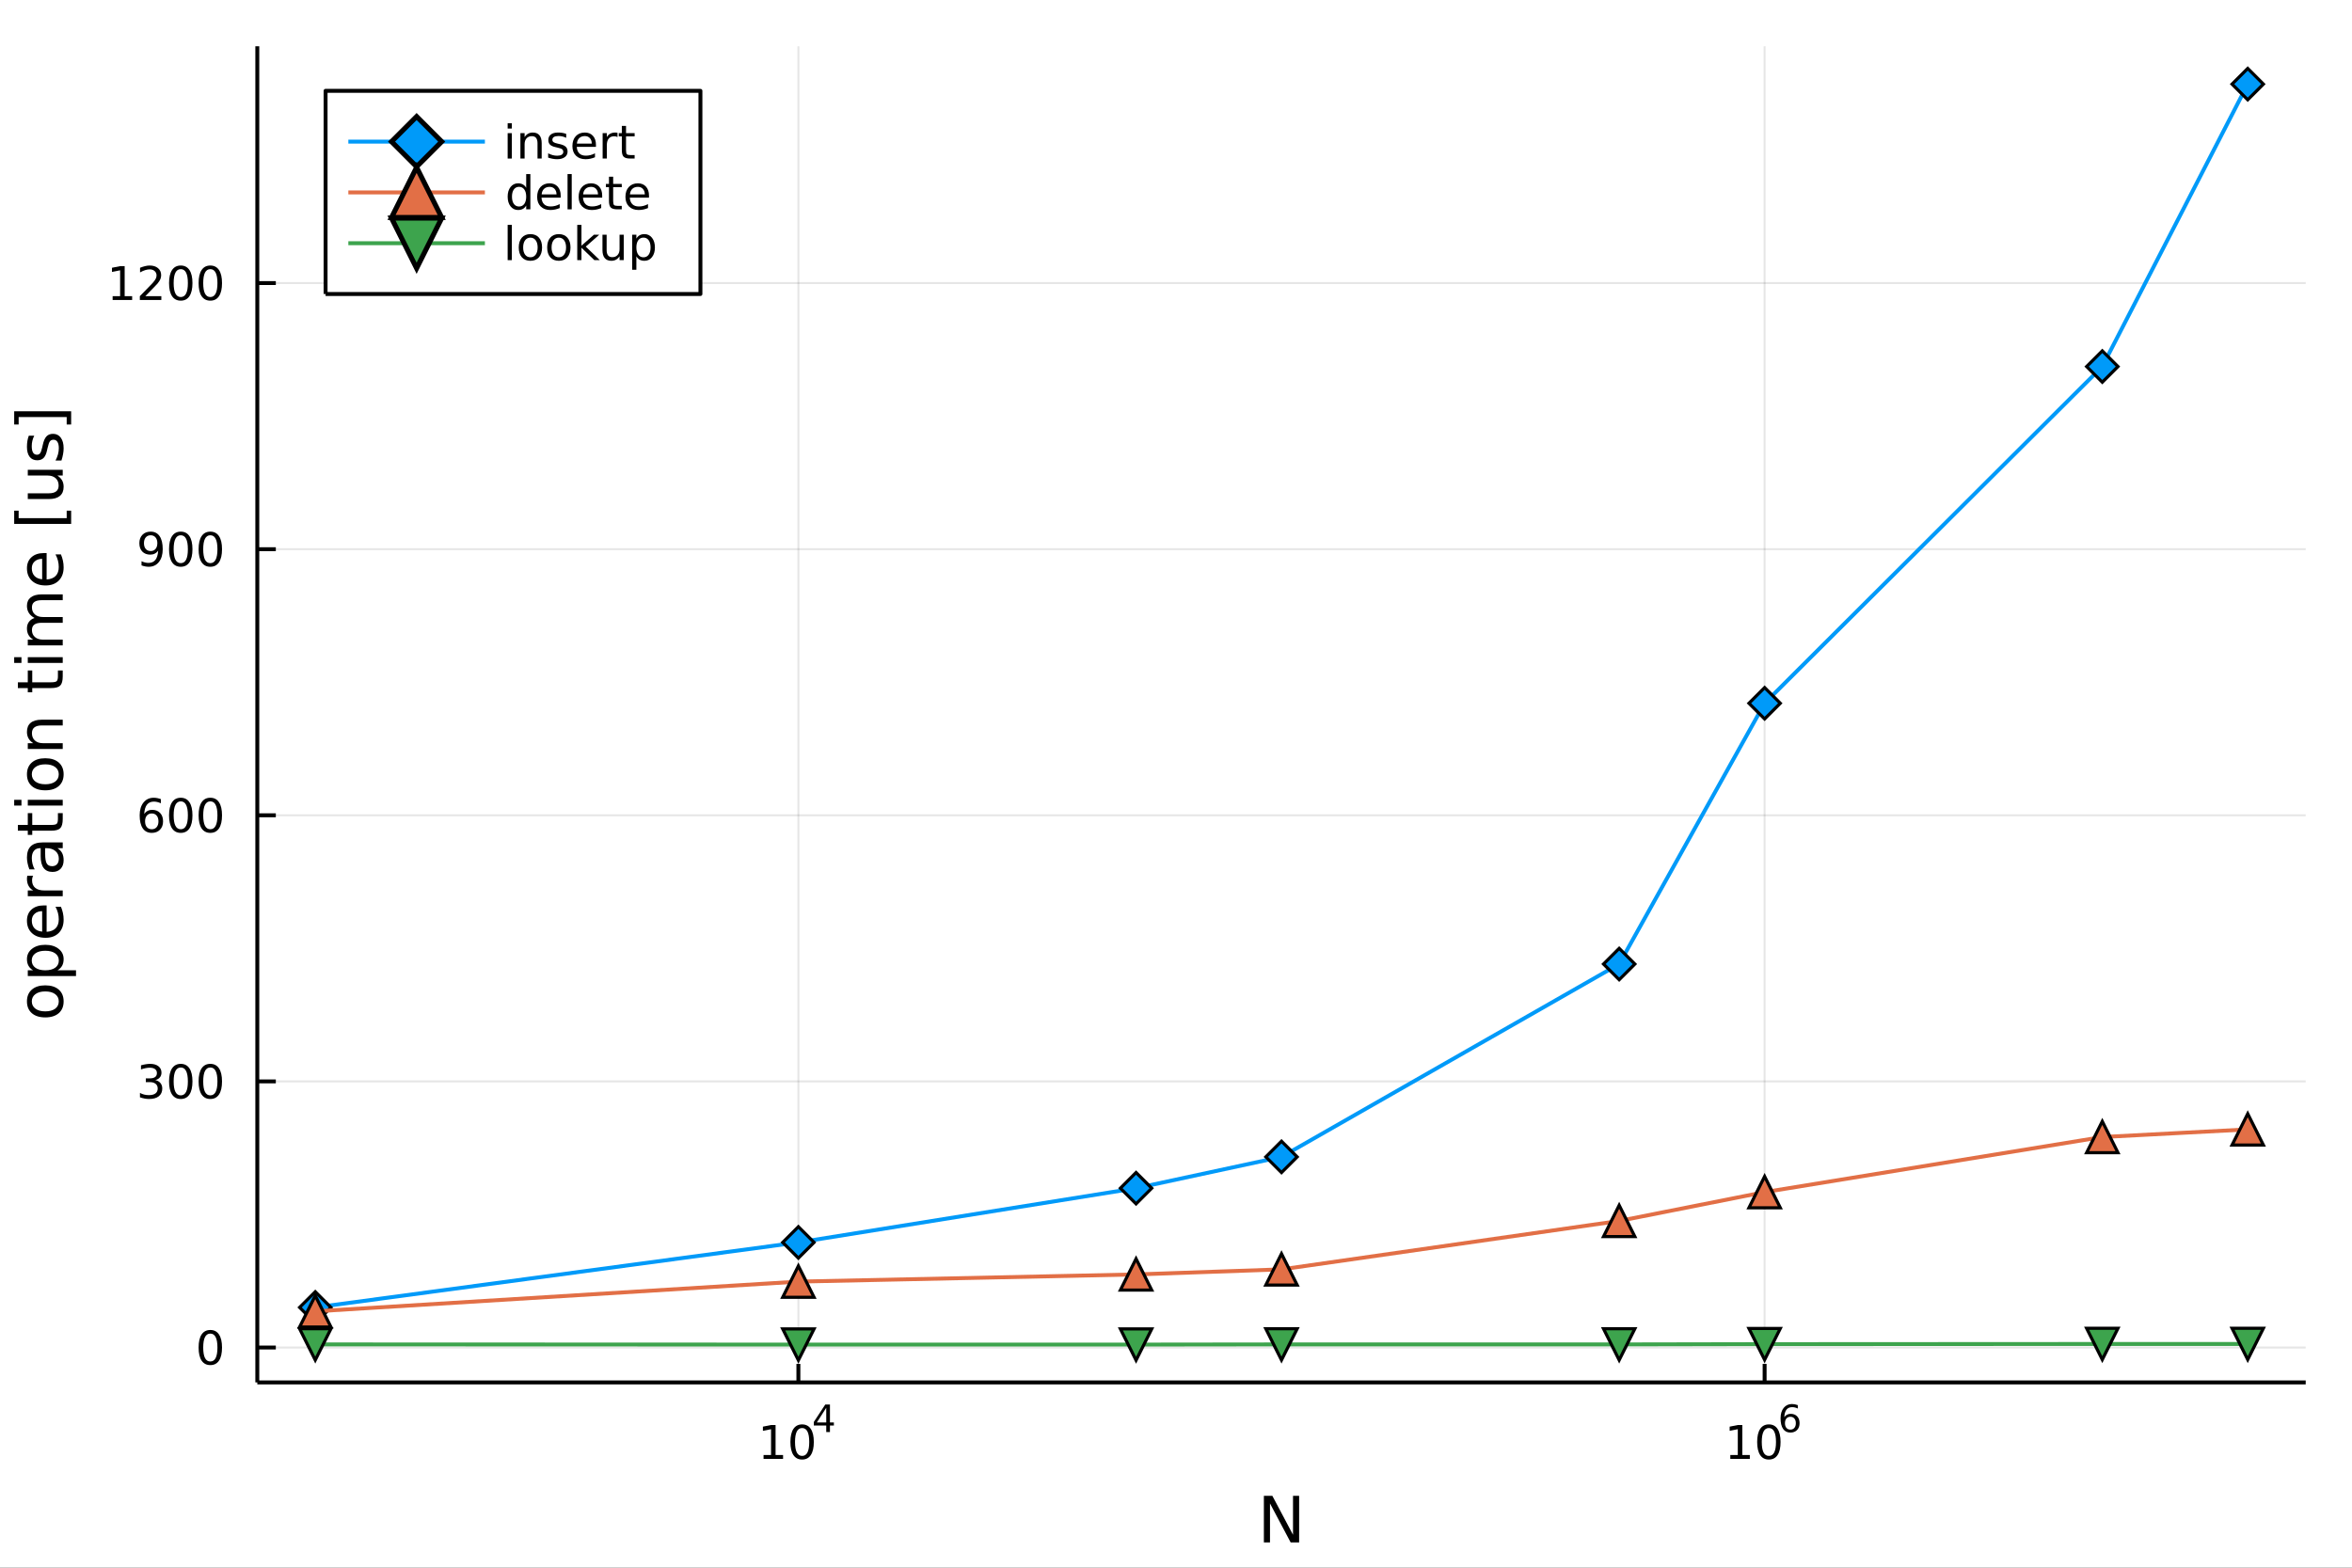 <?xml version="1.0" encoding="utf-8"?>
<svg xmlns="http://www.w3.org/2000/svg" xmlns:xlink="http://www.w3.org/1999/xlink" width="600" height="400" viewBox="0 0 2400 1600">
<rect x="0" y="0" width="2400" height="1600" fill="#333333" stroke="none"/>
<defs>
  <clipPath id="clip150">
    <rect x="0" y="0" width="2400" height="1600"/>
  </clipPath>
</defs>
<path clip-path="url(#clip150)" d="
M0 1600 L2400 1600 L2400 0 L0 0  Z
  " fill="#ffffff" fill-rule="evenodd" fill-opacity="1"/>
<defs>
  <clipPath id="clip151">
    <rect x="480" y="0" width="1681" height="1600"/>
  </clipPath>
</defs>
<path clip-path="url(#clip150)" d="
M262.551 1410.9 L2352.76 1410.9 L2352.76 47.244 L262.551 47.244  Z
  " fill="#ffffff" fill-rule="evenodd" fill-opacity="1"/>
<defs>
  <clipPath id="clip152">
    <rect x="262" y="47" width="2091" height="1365"/>
  </clipPath>
</defs>
<polyline clip-path="url(#clip152)" style="stroke:#000000; stroke-linecap:butt; stroke-linejoin:round; stroke-width:2; stroke-opacity:0.1; fill:none" points="
  814.681,1410.9 814.681,47.244 
  "/>
<polyline clip-path="url(#clip152)" style="stroke:#000000; stroke-linecap:butt; stroke-linejoin:round; stroke-width:2; stroke-opacity:0.1; fill:none" points="
  1800.63,1410.9 1800.63,47.244 
  "/>
<polyline clip-path="url(#clip150)" style="stroke:#000000; stroke-linecap:butt; stroke-linejoin:round; stroke-width:4; stroke-opacity:1; fill:none" points="
  262.551,1410.9 2352.76,1410.9 
  "/>
<polyline clip-path="url(#clip150)" style="stroke:#000000; stroke-linecap:butt; stroke-linejoin:round; stroke-width:4; stroke-opacity:1; fill:none" points="
  814.681,1410.9 814.681,1392 
  "/>
<polyline clip-path="url(#clip150)" style="stroke:#000000; stroke-linecap:butt; stroke-linejoin:round; stroke-width:4; stroke-opacity:1; fill:none" points="
  1800.63,1410.9 1800.63,1392 
  "/>
<path clip-path="url(#clip150)" d="M779.137 1485.02 L786.776 1485.02 L786.776 1458.66 L778.466 1460.32 L778.466 1456.06 L786.73 1454.4 L791.405 1454.4 L791.405 1485.02 L799.044 1485.02 L799.044 1488.96 L779.137 1488.96 L779.137 1485.02 Z" fill="#000000" fill-rule="evenodd" fill-opacity="1" /><path clip-path="url(#clip150)" d="M818.489 1457.48 Q814.878 1457.48 813.049 1461.04 Q811.243 1464.58 811.243 1471.71 Q811.243 1478.82 813.049 1482.38 Q814.878 1485.92 818.489 1485.92 Q822.123 1485.92 823.928 1482.38 Q825.757 1478.82 825.757 1471.71 Q825.757 1464.58 823.928 1461.04 Q822.123 1457.48 818.489 1457.48 M818.489 1453.77 Q824.299 1453.77 827.354 1458.38 Q830.433 1462.96 830.433 1471.71 Q830.433 1480.44 827.354 1485.04 Q824.299 1489.63 818.489 1489.63 Q812.678 1489.63 809.6 1485.04 Q806.544 1480.44 806.544 1471.71 Q806.544 1462.96 809.6 1458.38 Q812.678 1453.77 818.489 1453.77 Z" fill="#000000" fill-rule="evenodd" fill-opacity="1" /><path clip-path="url(#clip150)" d="M843.109 1436.78 L833.517 1451.77 L843.109 1451.77 L843.109 1436.78 M842.113 1433.47 L846.89 1433.47 L846.89 1451.77 L850.896 1451.77 L850.896 1454.93 L846.89 1454.93 L846.89 1461.55 L843.109 1461.55 L843.109 1454.93 L830.433 1454.93 L830.433 1451.26 L842.113 1433.47 Z" fill="#000000" fill-rule="evenodd" fill-opacity="1" /><path clip-path="url(#clip150)" d="M1765.62 1485.02 L1773.26 1485.02 L1773.26 1458.66 L1764.95 1460.32 L1764.95 1456.06 L1773.21 1454.4 L1777.89 1454.4 L1777.89 1485.02 L1785.53 1485.02 L1785.53 1488.96 L1765.62 1488.96 L1765.62 1485.02 Z" fill="#000000" fill-rule="evenodd" fill-opacity="1" /><path clip-path="url(#clip150)" d="M1804.97 1457.48 Q1801.36 1457.48 1799.53 1461.04 Q1797.72 1464.58 1797.72 1471.71 Q1797.72 1478.82 1799.53 1482.38 Q1801.36 1485.92 1804.97 1485.92 Q1808.6 1485.92 1810.41 1482.38 Q1812.24 1478.82 1812.24 1471.71 Q1812.24 1464.58 1810.41 1461.04 Q1808.6 1457.48 1804.97 1457.48 M1804.97 1453.77 Q1810.78 1453.77 1813.84 1458.38 Q1816.91 1462.96 1816.91 1471.71 Q1816.91 1480.44 1813.84 1485.04 Q1810.78 1489.63 1804.97 1489.63 Q1799.16 1489.63 1796.08 1485.04 Q1793.03 1480.44 1793.03 1471.71 Q1793.03 1462.96 1796.08 1458.38 Q1799.16 1453.77 1804.97 1453.77 Z" fill="#000000" fill-rule="evenodd" fill-opacity="1" /><path clip-path="url(#clip150)" d="M1826.94 1445.99 Q1824.38 1445.99 1822.88 1447.74 Q1821.39 1449.49 1821.39 1452.54 Q1821.39 1455.57 1822.88 1457.33 Q1824.38 1459.08 1826.94 1459.08 Q1829.5 1459.08 1830.98 1457.33 Q1832.49 1455.57 1832.49 1452.54 Q1832.49 1449.49 1830.98 1447.74 Q1829.5 1445.99 1826.94 1445.99 M1834.48 1434.09 L1834.48 1437.55 Q1833.05 1436.87 1831.58 1436.51 Q1830.14 1436.16 1828.71 1436.16 Q1824.95 1436.16 1822.95 1438.69 Q1820.98 1441.23 1820.69 1446.37 Q1821.8 1444.73 1823.48 1443.87 Q1825.15 1442.98 1827.16 1442.98 Q1831.4 1442.98 1833.84 1445.56 Q1836.31 1448.12 1836.31 1452.54 Q1836.31 1456.86 1833.75 1459.48 Q1831.19 1462.09 1826.94 1462.09 Q1822.07 1462.09 1819.49 1458.37 Q1816.91 1454.62 1816.91 1447.53 Q1816.91 1440.88 1820.07 1436.93 Q1823.23 1432.96 1828.56 1432.96 Q1829.99 1432.96 1831.43 1433.24 Q1832.9 1433.52 1834.48 1434.09 Z" fill="#000000" fill-rule="evenodd" fill-opacity="1" /><path clip-path="url(#clip150)" d="M1289.67 1526.67 L1298.33 1526.67 L1319.4 1566.42 L1319.4 1526.67 L1325.64 1526.67 L1325.64 1574.19 L1316.98 1574.19 L1295.91 1534.43 L1295.91 1574.19 L1289.67 1574.19 L1289.67 1526.67 Z" fill="#000000" fill-rule="evenodd" fill-opacity="1" /><polyline clip-path="url(#clip152)" style="stroke:#000000; stroke-linecap:butt; stroke-linejoin:round; stroke-width:2; stroke-opacity:0.1; fill:none" points="
  262.551,1375.29 2352.76,1375.29 
  "/>
<polyline clip-path="url(#clip152)" style="stroke:#000000; stroke-linecap:butt; stroke-linejoin:round; stroke-width:2; stroke-opacity:0.1; fill:none" points="
  262.551,1103.69 2352.76,1103.69 
  "/>
<polyline clip-path="url(#clip152)" style="stroke:#000000; stroke-linecap:butt; stroke-linejoin:round; stroke-width:2; stroke-opacity:0.1; fill:none" points="
  262.551,832.096 2352.76,832.096 
  "/>
<polyline clip-path="url(#clip152)" style="stroke:#000000; stroke-linecap:butt; stroke-linejoin:round; stroke-width:2; stroke-opacity:0.1; fill:none" points="
  262.551,560.499 2352.76,560.499 
  "/>
<polyline clip-path="url(#clip152)" style="stroke:#000000; stroke-linecap:butt; stroke-linejoin:round; stroke-width:2; stroke-opacity:0.1; fill:none" points="
  262.551,288.902 2352.76,288.902 
  "/>
<polyline clip-path="url(#clip150)" style="stroke:#000000; stroke-linecap:butt; stroke-linejoin:round; stroke-width:4; stroke-opacity:1; fill:none" points="
  262.551,1410.9 262.551,47.244 
  "/>
<polyline clip-path="url(#clip150)" style="stroke:#000000; stroke-linecap:butt; stroke-linejoin:round; stroke-width:4; stroke-opacity:1; fill:none" points="
  262.551,1375.29 281.449,1375.29 
  "/>
<polyline clip-path="url(#clip150)" style="stroke:#000000; stroke-linecap:butt; stroke-linejoin:round; stroke-width:4; stroke-opacity:1; fill:none" points="
  262.551,1103.69 281.449,1103.69 
  "/>
<polyline clip-path="url(#clip150)" style="stroke:#000000; stroke-linecap:butt; stroke-linejoin:round; stroke-width:4; stroke-opacity:1; fill:none" points="
  262.551,832.096 281.449,832.096 
  "/>
<polyline clip-path="url(#clip150)" style="stroke:#000000; stroke-linecap:butt; stroke-linejoin:round; stroke-width:4; stroke-opacity:1; fill:none" points="
  262.551,560.499 281.449,560.499 
  "/>
<polyline clip-path="url(#clip150)" style="stroke:#000000; stroke-linecap:butt; stroke-linejoin:round; stroke-width:4; stroke-opacity:1; fill:none" points="
  262.551,288.902 281.449,288.902 
  "/>
<path clip-path="url(#clip150)" d="M214.607 1361.09 Q210.996 1361.09 209.167 1364.65 Q207.362 1368.2 207.362 1375.32 Q207.362 1382.43 209.167 1386 Q210.996 1389.54 214.607 1389.54 Q218.241 1389.54 220.047 1386 Q221.875 1382.43 221.875 1375.32 Q221.875 1368.2 220.047 1364.65 Q218.241 1361.09 214.607 1361.09 M214.607 1357.39 Q220.417 1357.39 223.473 1361.99 Q226.551 1366.58 226.551 1375.32 Q226.551 1384.05 223.473 1388.66 Q220.417 1393.24 214.607 1393.24 Q208.797 1393.24 205.718 1388.66 Q202.662 1384.05 202.662 1375.32 Q202.662 1366.58 205.718 1361.99 Q208.797 1357.39 214.607 1357.39 Z" fill="#000000" fill-rule="evenodd" fill-opacity="1" /><path clip-path="url(#clip150)" d="M158.45 1102.34 Q161.806 1103.06 163.681 1105.33 Q165.579 1107.59 165.579 1110.93 Q165.579 1116.04 162.061 1118.84 Q158.542 1121.64 152.061 1121.64 Q149.885 1121.64 147.57 1121.2 Q145.279 1120.79 142.825 1119.93 L142.825 1115.42 Q144.769 1116.55 147.084 1117.13 Q149.399 1117.71 151.922 1117.71 Q156.32 1117.71 158.612 1115.97 Q160.927 1114.24 160.927 1110.93 Q160.927 1107.87 158.774 1106.16 Q156.644 1104.42 152.825 1104.42 L148.797 1104.42 L148.797 1100.58 L153.01 1100.58 Q156.459 1100.58 158.288 1099.21 Q160.116 1097.83 160.116 1095.23 Q160.116 1092.57 158.218 1091.16 Q156.343 1089.72 152.825 1089.72 Q150.903 1089.72 148.704 1090.14 Q146.505 1090.56 143.866 1091.44 L143.866 1087.27 Q146.529 1086.53 148.843 1086.16 Q151.181 1085.79 153.241 1085.79 Q158.565 1085.79 161.667 1088.22 Q164.769 1090.63 164.769 1094.75 Q164.769 1097.62 163.126 1099.61 Q161.482 1101.58 158.45 1102.34 Z" fill="#000000" fill-rule="evenodd" fill-opacity="1" /><path clip-path="url(#clip150)" d="M184.445 1089.49 Q180.834 1089.49 179.005 1093.06 Q177.2 1096.6 177.2 1103.73 Q177.2 1110.83 179.005 1114.4 Q180.834 1117.94 184.445 1117.94 Q188.079 1117.94 189.885 1114.4 Q191.713 1110.83 191.713 1103.73 Q191.713 1096.6 189.885 1093.06 Q188.079 1089.49 184.445 1089.49 M184.445 1085.79 Q190.255 1085.79 193.311 1090.39 Q196.389 1094.98 196.389 1103.73 Q196.389 1112.45 193.311 1117.06 Q190.255 1121.64 184.445 1121.64 Q178.635 1121.64 175.556 1117.06 Q172.501 1112.45 172.501 1103.73 Q172.501 1094.98 175.556 1090.39 Q178.635 1085.79 184.445 1085.79 Z" fill="#000000" fill-rule="evenodd" fill-opacity="1" /><path clip-path="url(#clip150)" d="M214.607 1089.49 Q210.996 1089.49 209.167 1093.06 Q207.362 1096.6 207.362 1103.73 Q207.362 1110.83 209.167 1114.4 Q210.996 1117.94 214.607 1117.94 Q218.241 1117.94 220.047 1114.4 Q221.875 1110.83 221.875 1103.73 Q221.875 1096.6 220.047 1093.06 Q218.241 1089.49 214.607 1089.49 M214.607 1085.79 Q220.417 1085.79 223.473 1090.39 Q226.551 1094.98 226.551 1103.73 Q226.551 1112.45 223.473 1117.06 Q220.417 1121.64 214.607 1121.64 Q208.797 1121.64 205.718 1117.06 Q202.662 1112.45 202.662 1103.73 Q202.662 1094.98 205.718 1090.39 Q208.797 1085.79 214.607 1085.79 Z" fill="#000000" fill-rule="evenodd" fill-opacity="1" /><path clip-path="url(#clip150)" d="M154.862 830.233 Q151.714 830.233 149.862 832.386 Q148.033 834.538 148.033 838.288 Q148.033 842.015 149.862 844.191 Q151.714 846.344 154.862 846.344 Q158.01 846.344 159.839 844.191 Q161.69 842.015 161.69 838.288 Q161.69 834.538 159.839 832.386 Q158.01 830.233 154.862 830.233 M164.144 815.58 L164.144 819.839 Q162.385 819.006 160.579 818.566 Q158.797 818.126 157.038 818.126 Q152.408 818.126 149.954 821.251 Q147.524 824.376 147.177 830.696 Q148.542 828.682 150.603 827.617 Q152.663 826.529 155.14 826.529 Q160.348 826.529 163.357 829.7 Q166.39 832.848 166.39 838.288 Q166.39 843.612 163.241 846.83 Q160.093 850.047 154.862 850.047 Q148.866 850.047 145.695 845.464 Q142.524 840.858 142.524 832.131 Q142.524 823.937 146.413 819.075 Q150.302 814.191 156.853 814.191 Q158.612 814.191 160.394 814.538 Q162.2 814.886 164.144 815.58 Z" fill="#000000" fill-rule="evenodd" fill-opacity="1" /><path clip-path="url(#clip150)" d="M184.445 817.895 Q180.834 817.895 179.005 821.46 Q177.2 825.001 177.2 832.131 Q177.2 839.237 179.005 842.802 Q180.834 846.344 184.445 846.344 Q188.079 846.344 189.885 842.802 Q191.713 839.237 191.713 832.131 Q191.713 825.001 189.885 821.46 Q188.079 817.895 184.445 817.895 M184.445 814.191 Q190.255 814.191 193.311 818.798 Q196.389 823.381 196.389 832.131 Q196.389 840.858 193.311 845.464 Q190.255 850.047 184.445 850.047 Q178.635 850.047 175.556 845.464 Q172.501 840.858 172.501 832.131 Q172.501 823.381 175.556 818.798 Q178.635 814.191 184.445 814.191 Z" fill="#000000" fill-rule="evenodd" fill-opacity="1" /><path clip-path="url(#clip150)" d="M214.607 817.895 Q210.996 817.895 209.167 821.46 Q207.362 825.001 207.362 832.131 Q207.362 839.237 209.167 842.802 Q210.996 846.344 214.607 846.344 Q218.241 846.344 220.047 842.802 Q221.875 839.237 221.875 832.131 Q221.875 825.001 220.047 821.46 Q218.241 817.895 214.607 817.895 M214.607 814.191 Q220.417 814.191 223.473 818.798 Q226.551 823.381 226.551 832.131 Q226.551 840.858 223.473 845.464 Q220.417 850.047 214.607 850.047 Q208.797 850.047 205.718 845.464 Q202.662 840.858 202.662 832.131 Q202.662 823.381 205.718 818.798 Q208.797 814.191 214.607 814.191 Z" fill="#000000" fill-rule="evenodd" fill-opacity="1" /><path clip-path="url(#clip150)" d="M144.422 577.062 L144.422 572.802 Q146.181 573.636 147.987 574.075 Q149.792 574.515 151.528 574.515 Q156.158 574.515 158.589 571.413 Q161.042 568.288 161.39 561.946 Q160.047 563.937 157.987 565.001 Q155.927 566.066 153.427 566.066 Q148.241 566.066 145.209 562.941 Q142.2 559.793 142.2 554.353 Q142.2 549.029 145.348 545.812 Q148.496 542.594 153.728 542.594 Q159.723 542.594 162.871 547.201 Q166.042 551.784 166.042 560.534 Q166.042 568.705 162.153 573.589 Q158.288 578.45 151.737 578.45 Q149.978 578.45 148.172 578.103 Q146.366 577.756 144.422 577.062 M153.728 562.409 Q156.876 562.409 158.704 560.256 Q160.556 558.103 160.556 554.353 Q160.556 550.627 158.704 548.474 Q156.876 546.298 153.728 546.298 Q150.579 546.298 148.728 548.474 Q146.899 550.627 146.899 554.353 Q146.899 558.103 148.728 560.256 Q150.579 562.409 153.728 562.409 Z" fill="#000000" fill-rule="evenodd" fill-opacity="1" /><path clip-path="url(#clip150)" d="M184.445 546.298 Q180.834 546.298 179.005 549.863 Q177.2 553.404 177.2 560.534 Q177.2 567.64 179.005 571.205 Q180.834 574.747 184.445 574.747 Q188.079 574.747 189.885 571.205 Q191.713 567.64 191.713 560.534 Q191.713 553.404 189.885 549.863 Q188.079 546.298 184.445 546.298 M184.445 542.594 Q190.255 542.594 193.311 547.201 Q196.389 551.784 196.389 560.534 Q196.389 569.261 193.311 573.867 Q190.255 578.45 184.445 578.45 Q178.635 578.45 175.556 573.867 Q172.501 569.261 172.501 560.534 Q172.501 551.784 175.556 547.201 Q178.635 542.594 184.445 542.594 Z" fill="#000000" fill-rule="evenodd" fill-opacity="1" /><path clip-path="url(#clip150)" d="M214.607 546.298 Q210.996 546.298 209.167 549.863 Q207.362 553.404 207.362 560.534 Q207.362 567.64 209.167 571.205 Q210.996 574.747 214.607 574.747 Q218.241 574.747 220.047 571.205 Q221.875 567.64 221.875 560.534 Q221.875 553.404 220.047 549.863 Q218.241 546.298 214.607 546.298 M214.607 542.594 Q220.417 542.594 223.473 547.201 Q226.551 551.784 226.551 560.534 Q226.551 569.261 223.473 573.867 Q220.417 578.45 214.607 578.45 Q208.797 578.45 205.718 573.867 Q202.662 569.261 202.662 560.534 Q202.662 551.784 205.718 547.201 Q208.797 542.594 214.607 542.594 Z" fill="#000000" fill-rule="evenodd" fill-opacity="1" /><path clip-path="url(#clip150)" d="M114.931 302.247 L122.57 302.247 L122.57 275.881 L114.26 277.548 L114.26 273.289 L122.524 271.622 L127.2 271.622 L127.2 302.247 L134.839 302.247 L134.839 306.182 L114.931 306.182 L114.931 302.247 Z" fill="#000000" fill-rule="evenodd" fill-opacity="1" /><path clip-path="url(#clip150)" d="M148.311 302.247 L164.63 302.247 L164.63 306.182 L142.686 306.182 L142.686 302.247 Q145.348 299.492 149.931 294.863 Q154.538 290.21 155.718 288.867 Q157.964 286.344 158.843 284.608 Q159.746 282.849 159.746 281.159 Q159.746 278.404 157.802 276.668 Q155.88 274.932 152.778 274.932 Q150.579 274.932 148.126 275.696 Q145.695 276.46 142.917 278.011 L142.917 273.289 Q145.741 272.154 148.195 271.576 Q150.649 270.997 152.686 270.997 Q158.056 270.997 161.251 273.682 Q164.445 276.367 164.445 280.858 Q164.445 282.988 163.635 284.909 Q162.848 286.807 160.741 289.4 Q160.163 290.071 157.061 293.289 Q153.959 296.483 148.311 302.247 Z" fill="#000000" fill-rule="evenodd" fill-opacity="1" /><path clip-path="url(#clip150)" d="M184.445 274.701 Q180.834 274.701 179.005 278.266 Q177.2 281.807 177.2 288.937 Q177.2 296.043 179.005 299.608 Q180.834 303.15 184.445 303.15 Q188.079 303.15 189.885 299.608 Q191.713 296.043 191.713 288.937 Q191.713 281.807 189.885 278.266 Q188.079 274.701 184.445 274.701 M184.445 270.997 Q190.255 270.997 193.311 275.604 Q196.389 280.187 196.389 288.937 Q196.389 297.664 193.311 302.27 Q190.255 306.853 184.445 306.853 Q178.635 306.853 175.556 302.27 Q172.501 297.664 172.501 288.937 Q172.501 280.187 175.556 275.604 Q178.635 270.997 184.445 270.997 Z" fill="#000000" fill-rule="evenodd" fill-opacity="1" /><path clip-path="url(#clip150)" d="M214.607 274.701 Q210.996 274.701 209.167 278.266 Q207.362 281.807 207.362 288.937 Q207.362 296.043 209.167 299.608 Q210.996 303.15 214.607 303.15 Q218.241 303.15 220.047 299.608 Q221.875 296.043 221.875 288.937 Q221.875 281.807 220.047 278.266 Q218.241 274.701 214.607 274.701 M214.607 270.997 Q220.417 270.997 223.473 275.604 Q226.551 280.187 226.551 288.937 Q226.551 297.664 223.473 302.27 Q220.417 306.853 214.607 306.853 Q208.797 306.853 205.718 302.27 Q202.662 297.664 202.662 288.937 Q202.662 280.187 205.718 275.604 Q208.797 270.997 214.607 270.997 Z" fill="#000000" fill-rule="evenodd" fill-opacity="1" /><path clip-path="url(#clip150)" d="M32.462 1022.02 Q32.462 1026.73 36.154 1029.47 Q39.815 1032.21 46.212 1032.21 Q52.609 1032.21 56.302 1029.5 Q59.962 1026.76 59.962 1022.02 Q59.962 1017.34 56.27 1014.6 Q52.578 1011.87 46.212 1011.87 Q39.878 1011.87 36.186 1014.6 Q32.462 1017.34 32.462 1022.02 M27.497 1022.02 Q27.497 1014.38 32.462 1010.02 Q37.427 1005.66 46.212 1005.66 Q54.965 1005.66 59.962 1010.02 Q64.927 1014.38 64.927 1022.02 Q64.927 1029.69 59.962 1034.05 Q54.965 1038.38 46.212 1038.38 Q37.427 1038.38 32.462 1034.05 Q27.497 1029.69 27.497 1022.02 Z" fill="#000000" fill-rule="evenodd" fill-opacity="1" /><path clip-path="url(#clip150)" d="M58.657 990.287 L77.563 990.287 L77.563 996.175 L28.356 996.175 L28.356 990.287 L33.767 990.287 Q30.584 988.441 29.056 985.64 Q27.497 982.807 27.497 978.893 Q27.497 972.4 32.653 968.357 Q37.809 964.283 46.212 964.283 Q54.615 964.283 59.771 968.357 Q64.927 972.4 64.927 978.893 Q64.927 982.807 63.399 985.64 Q61.84 988.441 58.657 990.287 M46.212 970.362 Q39.751 970.362 36.09 973.036 Q32.398 975.678 32.398 980.325 Q32.398 984.972 36.09 987.645 Q39.751 990.287 46.212 990.287 Q52.673 990.287 56.365 987.645 Q60.026 984.972 60.026 980.325 Q60.026 975.678 56.365 973.036 Q52.673 970.362 46.212 970.362 Z" fill="#000000" fill-rule="evenodd" fill-opacity="1" /><path clip-path="url(#clip150)" d="M44.716 924.084 L47.581 924.084 L47.581 951.011 Q53.628 950.629 56.811 947.382 Q59.962 944.104 59.962 938.279 Q59.962 934.905 59.134 931.754 Q58.307 928.572 56.652 925.452 L62.19 925.452 Q63.527 928.603 64.227 931.914 Q64.927 935.224 64.927 938.629 Q64.927 947.159 59.962 952.157 Q54.997 957.122 46.53 957.122 Q37.777 957.122 32.653 952.411 Q27.497 947.669 27.497 939.648 Q27.497 932.455 32.144 928.285 Q36.759 924.084 44.716 924.084 M42.997 929.94 Q38.191 930.004 35.327 932.646 Q32.462 935.256 32.462 939.584 Q32.462 944.486 35.231 947.446 Q38 950.374 43.029 950.82 L42.997 929.94 Z" fill="#000000" fill-rule="evenodd" fill-opacity="1" /><path clip-path="url(#clip150)" d="M33.831 893.815 Q33.258 894.802 33.003 895.979 Q32.717 897.125 32.717 898.525 Q32.717 903.491 35.963 906.164 Q39.178 908.806 45.225 908.806 L64.004 908.806 L64.004 914.694 L28.356 914.694 L28.356 908.806 L33.894 908.806 Q30.648 906.96 29.088 904 Q27.497 901.04 27.497 896.807 Q27.497 896.202 27.592 895.47 Q27.656 894.738 27.815 893.847 L33.831 893.815 Z" fill="#000000" fill-rule="evenodd" fill-opacity="1" /><path clip-path="url(#clip150)" d="M46.085 871.471 Q46.085 878.569 47.708 881.306 Q49.331 884.043 53.246 884.043 Q56.365 884.043 58.211 882.006 Q60.026 879.938 60.026 876.405 Q60.026 871.535 56.588 868.607 Q53.119 865.647 47.39 865.647 L46.085 865.647 L46.085 871.471 M43.666 859.79 L64.004 859.79 L64.004 865.647 L58.593 865.647 Q61.84 867.652 63.399 870.644 Q64.927 873.636 64.927 877.964 Q64.927 883.439 61.872 886.685 Q58.784 889.9 53.628 889.9 Q47.612 889.9 44.557 885.89 Q41.501 881.847 41.501 873.858 L41.501 865.647 L40.928 865.647 Q36.886 865.647 34.69 868.32 Q32.462 870.962 32.462 875.768 Q32.462 878.824 33.194 881.72 Q33.926 884.616 35.39 887.29 L29.98 887.29 Q28.738 884.075 28.133 881.052 Q27.497 878.028 27.497 875.163 Q27.497 867.429 31.507 863.61 Q35.518 859.79 43.666 859.79 Z" fill="#000000" fill-rule="evenodd" fill-opacity="1" /><path clip-path="url(#clip150)" d="M18.235 841.934 L28.356 841.934 L28.356 829.871 L32.908 829.871 L32.908 841.934 L52.259 841.934 Q56.62 841.934 57.861 840.757 Q59.103 839.547 59.103 835.887 L59.103 829.871 L64.004 829.871 L64.004 835.887 Q64.004 842.666 61.49 845.245 Q58.943 847.823 52.259 847.823 L32.908 847.823 L32.908 852.119 L28.356 852.119 L28.356 847.823 L18.235 847.823 L18.235 841.934 Z" fill="#000000" fill-rule="evenodd" fill-opacity="1" /><path clip-path="url(#clip150)" d="M28.356 822.169 L28.356 816.312 L64.004 816.312 L64.004 822.169 L28.356 822.169 M14.479 822.169 L14.479 816.312 L21.895 816.312 L21.895 822.169 L14.479 822.169 Z" fill="#000000" fill-rule="evenodd" fill-opacity="1" /><path clip-path="url(#clip150)" d="M32.462 790.245 Q32.462 794.955 36.154 797.693 Q39.815 800.43 46.212 800.43 Q52.609 800.43 56.302 797.725 Q59.962 794.987 59.962 790.245 Q59.962 785.566 56.27 782.829 Q52.578 780.092 46.212 780.092 Q39.878 780.092 36.186 782.829 Q32.462 785.566 32.462 790.245 M27.497 790.245 Q27.497 782.606 32.462 778.245 Q37.427 773.885 46.212 773.885 Q54.965 773.885 59.962 778.245 Q64.927 782.606 64.927 790.245 Q64.927 797.915 59.962 802.276 Q54.965 806.605 46.212 806.605 Q37.427 806.605 32.462 802.276 Q27.497 797.915 27.497 790.245 Z" fill="#000000" fill-rule="evenodd" fill-opacity="1" /><path clip-path="url(#clip150)" d="M42.488 734.545 L64.004 734.545 L64.004 740.401 L42.679 740.401 Q37.618 740.401 35.104 742.375 Q32.589 744.348 32.589 748.295 Q32.589 753.037 35.613 755.775 Q38.637 758.512 43.857 758.512 L64.004 758.512 L64.004 764.4 L28.356 764.4 L28.356 758.512 L33.894 758.512 Q30.68 756.411 29.088 753.578 Q27.497 750.714 27.497 746.99 Q27.497 740.847 31.316 737.696 Q35.104 734.545 42.488 734.545 Z" fill="#000000" fill-rule="evenodd" fill-opacity="1" /><path clip-path="url(#clip150)" d="M18.235 696.351 L28.356 696.351 L28.356 684.288 L32.908 684.288 L32.908 696.351 L52.259 696.351 Q56.62 696.351 57.861 695.173 Q59.103 693.963 59.103 690.303 L59.103 684.288 L64.004 684.288 L64.004 690.303 Q64.004 697.083 61.49 699.661 Q58.943 702.239 52.259 702.239 L32.908 702.239 L32.908 706.536 L28.356 706.536 L28.356 702.239 L18.235 702.239 L18.235 696.351 Z" fill="#000000" fill-rule="evenodd" fill-opacity="1" /><path clip-path="url(#clip150)" d="M28.356 676.585 L28.356 670.729 L64.004 670.729 L64.004 676.585 L28.356 676.585 M14.479 676.585 L14.479 670.729 L21.895 670.729 L21.895 676.585 L14.479 676.585 Z" fill="#000000" fill-rule="evenodd" fill-opacity="1" /><path clip-path="url(#clip150)" d="M35.199 630.72 Q31.253 628.524 29.375 625.468 Q27.497 622.413 27.497 618.275 Q27.497 612.705 31.412 609.682 Q35.295 606.658 42.488 606.658 L64.004 606.658 L64.004 612.546 L42.679 612.546 Q37.555 612.546 35.072 614.36 Q32.589 616.175 32.589 619.898 Q32.589 624.45 35.613 627.092 Q38.637 629.734 43.857 629.734 L64.004 629.734 L64.004 635.622 L42.679 635.622 Q37.523 635.622 35.072 637.436 Q32.589 639.25 32.589 643.038 Q32.589 647.526 35.645 650.167 Q38.669 652.809 43.857 652.809 L64.004 652.809 L64.004 658.697 L28.356 658.697 L28.356 652.809 L33.894 652.809 Q30.616 650.804 29.056 648.003 Q27.497 645.202 27.497 641.351 Q27.497 637.468 29.47 634.762 Q31.444 632.025 35.199 630.72 Z" fill="#000000" fill-rule="evenodd" fill-opacity="1" /><path clip-path="url(#clip150)" d="M44.716 564.485 L47.581 564.485 L47.581 591.412 Q53.628 591.03 56.811 587.784 Q59.962 584.505 59.962 578.681 Q59.962 575.307 59.134 572.156 Q58.307 568.973 56.652 565.854 L62.19 565.854 Q63.527 569.005 64.227 572.315 Q64.927 575.625 64.927 579.031 Q64.927 587.561 59.962 592.558 Q54.997 597.523 46.53 597.523 Q37.777 597.523 32.653 592.812 Q27.497 588.07 27.497 580.049 Q27.497 572.856 32.144 568.686 Q36.759 564.485 44.716 564.485 M42.997 570.341 Q38.191 570.405 35.327 573.047 Q32.462 575.657 32.462 579.986 Q32.462 584.887 35.231 587.847 Q38 590.775 43.029 591.221 L42.997 570.341 Z" fill="#000000" fill-rule="evenodd" fill-opacity="1" /><path clip-path="url(#clip150)" d="M14.479 534.694 L14.479 521.198 L19.03 521.198 L19.03 528.837 L68.046 528.837 L68.046 521.198 L72.598 521.198 L72.598 534.694 L14.479 534.694 Z" fill="#000000" fill-rule="evenodd" fill-opacity="1" /><path clip-path="url(#clip150)" d="M49.936 509.326 L28.356 509.326 L28.356 503.47 L49.713 503.47 Q54.774 503.47 57.32 501.496 Q59.835 499.523 59.835 495.576 Q59.835 490.834 56.811 488.097 Q53.787 485.327 48.567 485.327 L28.356 485.327 L28.356 479.471 L64.004 479.471 L64.004 485.327 L58.53 485.327 Q61.776 487.46 63.368 490.293 Q64.927 493.094 64.927 496.818 Q64.927 502.96 61.108 506.143 Q57.288 509.326 49.936 509.326 M27.497 494.59 L27.497 494.59 Z" fill="#000000" fill-rule="evenodd" fill-opacity="1" /><path clip-path="url(#clip150)" d="M29.407 444.682 L34.945 444.682 Q33.672 447.165 33.035 449.839 Q32.398 452.512 32.398 455.377 Q32.398 459.737 33.735 461.933 Q35.072 464.098 37.746 464.098 Q39.783 464.098 40.96 462.538 Q42.106 460.979 43.157 456.268 L43.602 454.263 Q44.939 448.024 47.39 445.414 Q49.809 442.773 54.169 442.773 Q59.134 442.773 62.031 446.719 Q64.927 450.634 64.927 457.509 Q64.927 460.374 64.354 463.493 Q63.813 466.58 62.699 470.018 L56.652 470.018 Q58.339 466.771 59.198 463.62 Q60.026 460.469 60.026 457.382 Q60.026 453.244 58.625 451.016 Q57.193 448.788 54.615 448.788 Q52.228 448.788 50.955 450.412 Q49.681 452.003 48.504 457.446 L48.026 459.483 Q46.88 464.925 44.525 467.344 Q42.138 469.763 38 469.763 Q32.971 469.763 30.234 466.199 Q27.497 462.634 27.497 456.077 Q27.497 452.831 27.974 449.966 Q28.452 447.101 29.407 444.682 Z" fill="#000000" fill-rule="evenodd" fill-opacity="1" /><path clip-path="url(#clip150)" d="M14.479 419.761 L72.598 419.761 L72.598 433.256 L68.046 433.256 L68.046 425.649 L19.03 425.649 L19.03 433.256 L14.479 433.256 L14.479 419.761 Z" fill="#000000" fill-rule="evenodd" fill-opacity="1" /><polyline clip-path="url(#clip152)" style="stroke:#009af9; stroke-linecap:butt; stroke-linejoin:round; stroke-width:4; stroke-opacity:1; fill:none" points="
  321.708,1334.37 814.681,1268.01 1159.25,1212.69 1307.65,1180.74 1652.23,983.919 1800.63,717.754 2145.2,374.093 2293.6,85.838 
  "/>
<path clip-path="url(#clip152)" d="M321.708 1318.37 L305.708 1334.37 L321.708 1350.37 L337.708 1334.37 L321.708 1318.37 Z" fill="#009af9" fill-rule="evenodd" fill-opacity="1" stroke="#000000" stroke-opacity="1" stroke-width="3.2"/>
<path clip-path="url(#clip152)" d="M814.681 1252.01 L798.681 1268.01 L814.681 1284.01 L830.681 1268.01 L814.681 1252.01 Z" fill="#009af9" fill-rule="evenodd" fill-opacity="1" stroke="#000000" stroke-opacity="1" stroke-width="3.2"/>
<path clip-path="url(#clip152)" d="M1159.25 1196.69 L1143.25 1212.69 L1159.25 1228.69 L1175.25 1212.69 L1159.25 1196.69 Z" fill="#009af9" fill-rule="evenodd" fill-opacity="1" stroke="#000000" stroke-opacity="1" stroke-width="3.2"/>
<path clip-path="url(#clip152)" d="M1307.65 1164.74 L1291.65 1180.74 L1307.65 1196.74 L1323.65 1180.74 L1307.65 1164.74 Z" fill="#009af9" fill-rule="evenodd" fill-opacity="1" stroke="#000000" stroke-opacity="1" stroke-width="3.2"/>
<path clip-path="url(#clip152)" d="M1652.23 967.919 L1636.23 983.919 L1652.23 999.919 L1668.23 983.919 L1652.23 967.919 Z" fill="#009af9" fill-rule="evenodd" fill-opacity="1" stroke="#000000" stroke-opacity="1" stroke-width="3.2"/>
<path clip-path="url(#clip152)" d="M1800.63 701.754 L1784.63 717.754 L1800.63 733.754 L1816.63 717.754 L1800.63 701.754 Z" fill="#009af9" fill-rule="evenodd" fill-opacity="1" stroke="#000000" stroke-opacity="1" stroke-width="3.2"/>
<path clip-path="url(#clip152)" d="M2145.2 358.093 L2129.2 374.093 L2145.2 390.093 L2161.2 374.093 L2145.2 358.093 Z" fill="#009af9" fill-rule="evenodd" fill-opacity="1" stroke="#000000" stroke-opacity="1" stroke-width="3.2"/>
<path clip-path="url(#clip152)" d="M2293.6 69.838 L2277.6 85.838 L2293.6 101.838 L2309.6 85.838 L2293.6 69.838 Z" fill="#009af9" fill-rule="evenodd" fill-opacity="1" stroke="#000000" stroke-opacity="1" stroke-width="3.2"/>
<polyline clip-path="url(#clip152)" style="stroke:#e26f46; stroke-linecap:butt; stroke-linejoin:round; stroke-width:4; stroke-opacity:1; fill:none" points="
  321.708,1338.35 814.681,1308.02 1159.25,1300.69 1307.65,1295.53 1652.23,1246.1 1800.63,1216.68 2145.2,1160.46 2293.6,1152.67 
  "/>
<path clip-path="url(#clip152)" d="M321.708 1322.35 L305.708 1354.35 L337.708 1354.35 L321.708 1322.35 Z" fill="#e26f46" fill-rule="evenodd" fill-opacity="1" stroke="#000000" stroke-opacity="1" stroke-width="3.2"/>
<path clip-path="url(#clip152)" d="M814.681 1292.02 L798.681 1324.02 L830.681 1324.02 L814.681 1292.02 Z" fill="#e26f46" fill-rule="evenodd" fill-opacity="1" stroke="#000000" stroke-opacity="1" stroke-width="3.2"/>
<path clip-path="url(#clip152)" d="M1159.25 1284.69 L1143.25 1316.69 L1175.25 1316.69 L1159.25 1284.69 Z" fill="#e26f46" fill-rule="evenodd" fill-opacity="1" stroke="#000000" stroke-opacity="1" stroke-width="3.2"/>
<path clip-path="url(#clip152)" d="M1307.65 1279.53 L1291.65 1311.53 L1323.65 1311.53 L1307.65 1279.53 Z" fill="#e26f46" fill-rule="evenodd" fill-opacity="1" stroke="#000000" stroke-opacity="1" stroke-width="3.2"/>
<path clip-path="url(#clip152)" d="M1652.23 1230.1 L1636.23 1262.1 L1668.23 1262.1 L1652.23 1230.1 Z" fill="#e26f46" fill-rule="evenodd" fill-opacity="1" stroke="#000000" stroke-opacity="1" stroke-width="3.2"/>
<path clip-path="url(#clip152)" d="M1800.63 1200.68 L1784.63 1232.68 L1816.63 1232.68 L1800.63 1200.68 Z" fill="#e26f46" fill-rule="evenodd" fill-opacity="1" stroke="#000000" stroke-opacity="1" stroke-width="3.2"/>
<path clip-path="url(#clip152)" d="M2145.2 1144.46 L2129.2 1176.46 L2161.2 1176.46 L2145.2 1144.46 Z" fill="#e26f46" fill-rule="evenodd" fill-opacity="1" stroke="#000000" stroke-opacity="1" stroke-width="3.2"/>
<path clip-path="url(#clip152)" d="M2293.6 1136.67 L2277.6 1168.67 L2309.6 1168.67 L2293.6 1136.67 Z" fill="#e26f46" fill-rule="evenodd" fill-opacity="1" stroke="#000000" stroke-opacity="1" stroke-width="3.2"/>
<polyline clip-path="url(#clip152)" style="stroke:#3da44d; stroke-linecap:butt; stroke-linejoin:round; stroke-width:4; stroke-opacity:1; fill:none" points="
  321.708,1372.12 814.681,1372.3 1159.25,1372.3 1307.65,1372.12 1652.23,1372.12 1800.63,1371.85 2145.2,1371.67 2293.6,1371.67 
  "/>
<path clip-path="url(#clip152)" d="M337.708 1356.12 L305.708 1356.12 L321.708 1388.12 L337.708 1356.12 Z" fill="#3da44d" fill-rule="evenodd" fill-opacity="1" stroke="#000000" stroke-opacity="1" stroke-width="3.2"/>
<path clip-path="url(#clip152)" d="M830.681 1356.3 L798.681 1356.3 L814.681 1388.3 L830.681 1356.3 Z" fill="#3da44d" fill-rule="evenodd" fill-opacity="1" stroke="#000000" stroke-opacity="1" stroke-width="3.2"/>
<path clip-path="url(#clip152)" d="M1175.25 1356.3 L1143.25 1356.3 L1159.25 1388.3 L1175.25 1356.3 Z" fill="#3da44d" fill-rule="evenodd" fill-opacity="1" stroke="#000000" stroke-opacity="1" stroke-width="3.2"/>
<path clip-path="url(#clip152)" d="M1323.65 1356.12 L1291.65 1356.12 L1307.65 1388.12 L1323.65 1356.12 Z" fill="#3da44d" fill-rule="evenodd" fill-opacity="1" stroke="#000000" stroke-opacity="1" stroke-width="3.2"/>
<path clip-path="url(#clip152)" d="M1668.23 1356.12 L1636.23 1356.12 L1652.23 1388.12 L1668.23 1356.12 Z" fill="#3da44d" fill-rule="evenodd" fill-opacity="1" stroke="#000000" stroke-opacity="1" stroke-width="3.2"/>
<path clip-path="url(#clip152)" d="M1816.63 1355.85 L1784.63 1355.85 L1800.63 1387.85 L1816.63 1355.85 Z" fill="#3da44d" fill-rule="evenodd" fill-opacity="1" stroke="#000000" stroke-opacity="1" stroke-width="3.2"/>
<path clip-path="url(#clip152)" d="M2161.2 1355.67 L2129.2 1355.67 L2145.2 1387.67 L2161.2 1355.67 Z" fill="#3da44d" fill-rule="evenodd" fill-opacity="1" stroke="#000000" stroke-opacity="1" stroke-width="3.2"/>
<path clip-path="url(#clip152)" d="M2309.6 1355.67 L2277.6 1355.67 L2293.6 1387.67 L2309.6 1355.67 Z" fill="#3da44d" fill-rule="evenodd" fill-opacity="1" stroke="#000000" stroke-opacity="1" stroke-width="3.2"/>
<path clip-path="url(#clip150)" d="
M332.225 300.059 L714.724 300.059 L714.724 92.699 L332.225 92.699  Z
  " fill="#ffffff" fill-rule="evenodd" fill-opacity="1"/>
<polyline clip-path="url(#clip150)" style="stroke:#000000; stroke-linecap:butt; stroke-linejoin:round; stroke-width:4; stroke-opacity:1; fill:none" points="
  332.225,300.059 714.724,300.059 714.724,92.699 332.225,92.699 332.225,300.059 
  "/>
<polyline clip-path="url(#clip150)" style="stroke:#009af9; stroke-linecap:butt; stroke-linejoin:round; stroke-width:4; stroke-opacity:1; fill:none" points="
  355.449,144.539 494.796,144.539 
  "/>
<path clip-path="url(#clip150)" d="M425.123 118.939 L399.523 144.539 L425.123 170.139 L450.723 144.539 L425.123 118.939 Z" fill="#009af9" fill-rule="evenodd" fill-opacity="1" stroke="#000000" stroke-opacity="1" stroke-width="5.12"/>
<path clip-path="url(#clip150)" d="M518.021 135.893 L522.28 135.893 L522.28 161.819 L518.021 161.819 L518.021 135.893 M518.021 125.801 L522.28 125.801 L522.28 131.194 L518.021 131.194 L518.021 125.801 Z" fill="#000000" fill-rule="evenodd" fill-opacity="1" /><path clip-path="url(#clip150)" d="M552.743 146.171 L552.743 161.819 L548.483 161.819 L548.483 146.31 Q548.483 142.629 547.048 140.801 Q545.613 138.972 542.743 138.972 Q539.294 138.972 537.303 141.171 Q535.312 143.37 535.312 147.166 L535.312 161.819 L531.03 161.819 L531.03 135.893 L535.312 135.893 L535.312 139.921 Q536.84 137.583 538.9 136.426 Q540.984 135.268 543.692 135.268 Q548.159 135.268 550.451 138.046 Q552.743 140.801 552.743 146.171 Z" fill="#000000" fill-rule="evenodd" fill-opacity="1" /><path clip-path="url(#clip150)" d="M577.766 136.657 L577.766 140.685 Q575.96 139.759 574.016 139.296 Q572.071 138.833 569.988 138.833 Q566.817 138.833 565.22 139.805 Q563.645 140.778 563.645 142.722 Q563.645 144.204 564.78 145.06 Q565.914 145.893 569.34 146.657 L570.798 146.981 Q575.335 147.954 577.233 149.736 Q579.155 151.495 579.155 154.666 Q579.155 158.278 576.284 160.384 Q573.437 162.49 568.437 162.49 Q566.354 162.49 564.085 162.074 Q561.84 161.68 559.34 160.87 L559.34 156.472 Q561.701 157.699 563.993 158.324 Q566.284 158.926 568.53 158.926 Q571.539 158.926 573.159 157.907 Q574.78 156.866 574.78 154.991 Q574.78 153.254 573.599 152.328 Q572.442 151.403 568.483 150.546 L567.002 150.199 Q563.044 149.366 561.284 147.653 Q559.525 145.916 559.525 142.907 Q559.525 139.25 562.118 137.259 Q564.71 135.268 569.479 135.268 Q571.84 135.268 573.923 135.616 Q576.006 135.963 577.766 136.657 Z" fill="#000000" fill-rule="evenodd" fill-opacity="1" /><path clip-path="url(#clip150)" d="M608.113 147.791 L608.113 149.875 L588.53 149.875 Q588.807 154.273 591.168 156.588 Q593.553 158.879 597.789 158.879 Q600.242 158.879 602.534 158.278 Q604.849 157.676 607.117 156.472 L607.117 160.5 Q604.826 161.472 602.418 161.981 Q600.011 162.49 597.534 162.49 Q591.33 162.49 587.696 158.879 Q584.085 155.268 584.085 149.111 Q584.085 142.745 587.511 139.018 Q590.96 135.268 596.793 135.268 Q602.025 135.268 605.057 138.648 Q608.113 142.004 608.113 147.791 M603.854 146.541 Q603.807 143.046 601.886 140.963 Q599.988 138.879 596.84 138.879 Q593.275 138.879 591.122 140.893 Q588.993 142.907 588.668 146.565 L603.854 146.541 Z" fill="#000000" fill-rule="evenodd" fill-opacity="1" /><path clip-path="url(#clip150)" d="M630.127 139.875 Q629.409 139.458 628.552 139.273 Q627.719 139.065 626.701 139.065 Q623.09 139.065 621.145 141.426 Q619.224 143.764 619.224 148.162 L619.224 161.819 L614.941 161.819 L614.941 135.893 L619.224 135.893 L619.224 139.921 Q620.566 137.56 622.719 136.426 Q624.872 135.268 627.951 135.268 Q628.39 135.268 628.923 135.338 Q629.455 135.384 630.103 135.5 L630.127 139.875 Z" fill="#000000" fill-rule="evenodd" fill-opacity="1" /><path clip-path="url(#clip150)" d="M638.807 128.532 L638.807 135.893 L647.58 135.893 L647.58 139.204 L638.807 139.204 L638.807 153.278 Q638.807 156.449 639.664 157.352 Q640.543 158.254 643.205 158.254 L647.58 158.254 L647.58 161.819 L643.205 161.819 Q638.275 161.819 636.4 159.99 Q634.525 158.139 634.525 153.278 L634.525 139.204 L631.4 139.204 L631.4 135.893 L634.525 135.893 L634.525 128.532 L638.807 128.532 Z" fill="#000000" fill-rule="evenodd" fill-opacity="1" /><polyline clip-path="url(#clip150)" style="stroke:#e26f46; stroke-linecap:butt; stroke-linejoin:round; stroke-width:4; stroke-opacity:1; fill:none" points="
  355.449,196.379 494.796,196.379 
  "/>
<path clip-path="url(#clip150)" d="M425.123 170.779 L399.523 221.979 L450.723 221.979 L425.123 170.779 Z" fill="#e26f46" fill-rule="evenodd" fill-opacity="1" stroke="#000000" stroke-opacity="1" stroke-width="5.12"/>
<path clip-path="url(#clip150)" d="M536.933 191.669 L536.933 177.641 L541.192 177.641 L541.192 213.659 L536.933 213.659 L536.933 209.77 Q535.59 212.085 533.53 213.219 Q531.493 214.33 528.622 214.33 Q523.923 214.33 520.96 210.58 Q518.021 206.831 518.021 200.719 Q518.021 194.608 520.96 190.858 Q523.923 187.108 528.622 187.108 Q531.493 187.108 533.53 188.243 Q535.59 189.354 536.933 191.669 M522.419 200.719 Q522.419 205.418 524.34 208.104 Q526.285 210.766 529.664 210.766 Q533.044 210.766 534.988 208.104 Q536.933 205.418 536.933 200.719 Q536.933 196.02 534.988 193.358 Q533.044 190.673 529.664 190.673 Q526.285 190.673 524.34 193.358 Q522.419 196.02 522.419 200.719 Z" fill="#000000" fill-rule="evenodd" fill-opacity="1" /><path clip-path="url(#clip150)" d="M572.141 199.631 L572.141 201.715 L552.558 201.715 Q552.835 206.113 555.196 208.428 Q557.581 210.719 561.817 210.719 Q564.27 210.719 566.562 210.118 Q568.877 209.516 571.145 208.312 L571.145 212.34 Q568.854 213.312 566.446 213.821 Q564.039 214.33 561.562 214.33 Q555.358 214.33 551.724 210.719 Q548.113 207.108 548.113 200.951 Q548.113 194.585 551.539 190.858 Q554.988 187.108 560.821 187.108 Q566.053 187.108 569.085 190.488 Q572.141 193.844 572.141 199.631 M567.882 198.381 Q567.835 194.886 565.914 192.803 Q564.016 190.719 560.868 190.719 Q557.303 190.719 555.15 192.733 Q553.02 194.747 552.696 198.405 L567.882 198.381 Z" fill="#000000" fill-rule="evenodd" fill-opacity="1" /><path clip-path="url(#clip150)" d="M579.131 177.641 L583.391 177.641 L583.391 213.659 L579.131 213.659 L579.131 177.641 Z" fill="#000000" fill-rule="evenodd" fill-opacity="1" /><path clip-path="url(#clip150)" d="M614.479 199.631 L614.479 201.715 L594.895 201.715 Q595.173 206.113 597.534 208.428 Q599.918 210.719 604.154 210.719 Q606.608 210.719 608.9 210.118 Q611.215 209.516 613.483 208.312 L613.483 212.34 Q611.191 213.312 608.784 213.821 Q606.377 214.33 603.9 214.33 Q597.696 214.33 594.062 210.719 Q590.451 207.108 590.451 200.951 Q590.451 194.585 593.877 190.858 Q597.326 187.108 603.159 187.108 Q608.391 187.108 611.423 190.488 Q614.479 193.844 614.479 199.631 M610.219 198.381 Q610.173 194.886 608.252 192.803 Q606.354 190.719 603.205 190.719 Q599.641 190.719 597.488 192.733 Q595.358 194.747 595.034 198.405 L610.219 198.381 Z" fill="#000000" fill-rule="evenodd" fill-opacity="1" /><path clip-path="url(#clip150)" d="M625.682 180.372 L625.682 187.733 L634.455 187.733 L634.455 191.044 L625.682 191.044 L625.682 205.118 Q625.682 208.289 626.539 209.192 Q627.418 210.094 630.08 210.094 L634.455 210.094 L634.455 213.659 L630.08 213.659 Q625.15 213.659 623.275 211.83 Q621.4 209.979 621.4 205.118 L621.4 191.044 L618.275 191.044 L618.275 187.733 L621.4 187.733 L621.4 180.372 L625.682 180.372 Z" fill="#000000" fill-rule="evenodd" fill-opacity="1" /><path clip-path="url(#clip150)" d="M662.233 199.631 L662.233 201.715 L642.65 201.715 Q642.927 206.113 645.289 208.428 Q647.673 210.719 651.909 210.719 Q654.363 210.719 656.654 210.118 Q658.969 209.516 661.238 208.312 L661.238 212.34 Q658.946 213.312 656.538 213.821 Q654.131 214.33 651.654 214.33 Q645.451 214.33 641.816 210.719 Q638.205 207.108 638.205 200.951 Q638.205 194.585 641.631 190.858 Q645.08 187.108 650.913 187.108 Q656.145 187.108 659.177 190.488 Q662.233 193.844 662.233 199.631 M657.974 198.381 Q657.927 194.886 656.006 192.803 Q654.108 190.719 650.96 190.719 Q647.395 190.719 645.242 192.733 Q643.113 194.747 642.789 198.405 L657.974 198.381 Z" fill="#000000" fill-rule="evenodd" fill-opacity="1" /><polyline clip-path="url(#clip150)" style="stroke:#3da44d; stroke-linecap:butt; stroke-linejoin:round; stroke-width:4; stroke-opacity:1; fill:none" points="
  355.449,248.219 494.796,248.219 
  "/>
<path clip-path="url(#clip150)" d="M450.723 222.619 L399.523 222.619 L425.123 273.819 L450.723 222.619 Z" fill="#3da44d" fill-rule="evenodd" fill-opacity="1" stroke="#000000" stroke-opacity="1" stroke-width="5.12"/>
<path clip-path="url(#clip150)" d="M518.021 229.481 L522.28 229.481 L522.28 265.499 L518.021 265.499 L518.021 229.481 Z" fill="#000000" fill-rule="evenodd" fill-opacity="1" /><path clip-path="url(#clip150)" d="M541.238 242.559 Q537.812 242.559 535.822 245.245 Q533.831 247.907 533.831 252.559 Q533.831 257.212 535.798 259.897 Q537.789 262.559 541.238 262.559 Q544.641 262.559 546.632 259.874 Q548.622 257.189 548.622 252.559 Q548.622 247.953 546.632 245.268 Q544.641 242.559 541.238 242.559 M541.238 238.948 Q546.794 238.948 549.965 242.559 Q553.136 246.171 553.136 252.559 Q553.136 258.925 549.965 262.559 Q546.794 266.17 541.238 266.17 Q535.659 266.17 532.488 262.559 Q529.34 258.925 529.34 252.559 Q529.34 246.171 532.488 242.559 Q535.659 238.948 541.238 238.948 Z" fill="#000000" fill-rule="evenodd" fill-opacity="1" /><path clip-path="url(#clip150)" d="M570.243 242.559 Q566.817 242.559 564.826 245.245 Q562.835 247.907 562.835 252.559 Q562.835 257.212 564.803 259.897 Q566.794 262.559 570.243 262.559 Q573.645 262.559 575.636 259.874 Q577.627 257.189 577.627 252.559 Q577.627 247.953 575.636 245.268 Q573.645 242.559 570.243 242.559 M570.243 238.948 Q575.798 238.948 578.969 242.559 Q582.141 246.171 582.141 252.559 Q582.141 258.925 578.969 262.559 Q575.798 266.17 570.243 266.17 Q564.664 266.17 561.493 262.559 Q558.345 258.925 558.345 252.559 Q558.345 246.171 561.493 242.559 Q564.664 238.948 570.243 238.948 Z" fill="#000000" fill-rule="evenodd" fill-opacity="1" /><path clip-path="url(#clip150)" d="M589.039 229.481 L593.321 229.481 L593.321 250.754 L606.029 239.573 L611.469 239.573 L597.719 251.703 L612.048 265.499 L606.492 265.499 L593.321 252.837 L593.321 265.499 L589.039 265.499 L589.039 229.481 Z" fill="#000000" fill-rule="evenodd" fill-opacity="1" /><path clip-path="url(#clip150)" d="M614.756 255.268 L614.756 239.573 L619.016 239.573 L619.016 255.106 Q619.016 258.786 620.451 260.638 Q621.886 262.467 624.756 262.467 Q628.205 262.467 630.196 260.268 Q632.21 258.069 632.21 254.272 L632.21 239.573 L636.469 239.573 L636.469 265.499 L632.21 265.499 L632.21 261.518 Q630.659 263.879 628.599 265.036 Q626.562 266.17 623.853 266.17 Q619.386 266.17 617.071 263.393 Q614.756 260.615 614.756 255.268 M625.474 238.948 L625.474 238.948 Z" fill="#000000" fill-rule="evenodd" fill-opacity="1" /><path clip-path="url(#clip150)" d="M649.363 261.61 L649.363 275.36 L645.08 275.36 L645.08 239.573 L649.363 239.573 L649.363 243.509 Q650.705 241.194 652.742 240.083 Q654.802 238.948 657.65 238.948 Q662.372 238.948 665.312 242.698 Q668.275 246.448 668.275 252.559 Q668.275 258.671 665.312 262.42 Q662.372 266.17 657.65 266.17 Q654.802 266.17 652.742 265.059 Q650.705 263.925 649.363 261.61 M663.853 252.559 Q663.853 247.86 661.909 245.198 Q659.988 242.513 656.608 242.513 Q653.228 242.513 651.284 245.198 Q649.363 247.86 649.363 252.559 Q649.363 257.258 651.284 259.944 Q653.228 262.606 656.608 262.606 Q659.988 262.606 661.909 259.944 Q663.853 257.258 663.853 252.559 Z" fill="#000000" fill-rule="evenodd" fill-opacity="1" /></svg>
